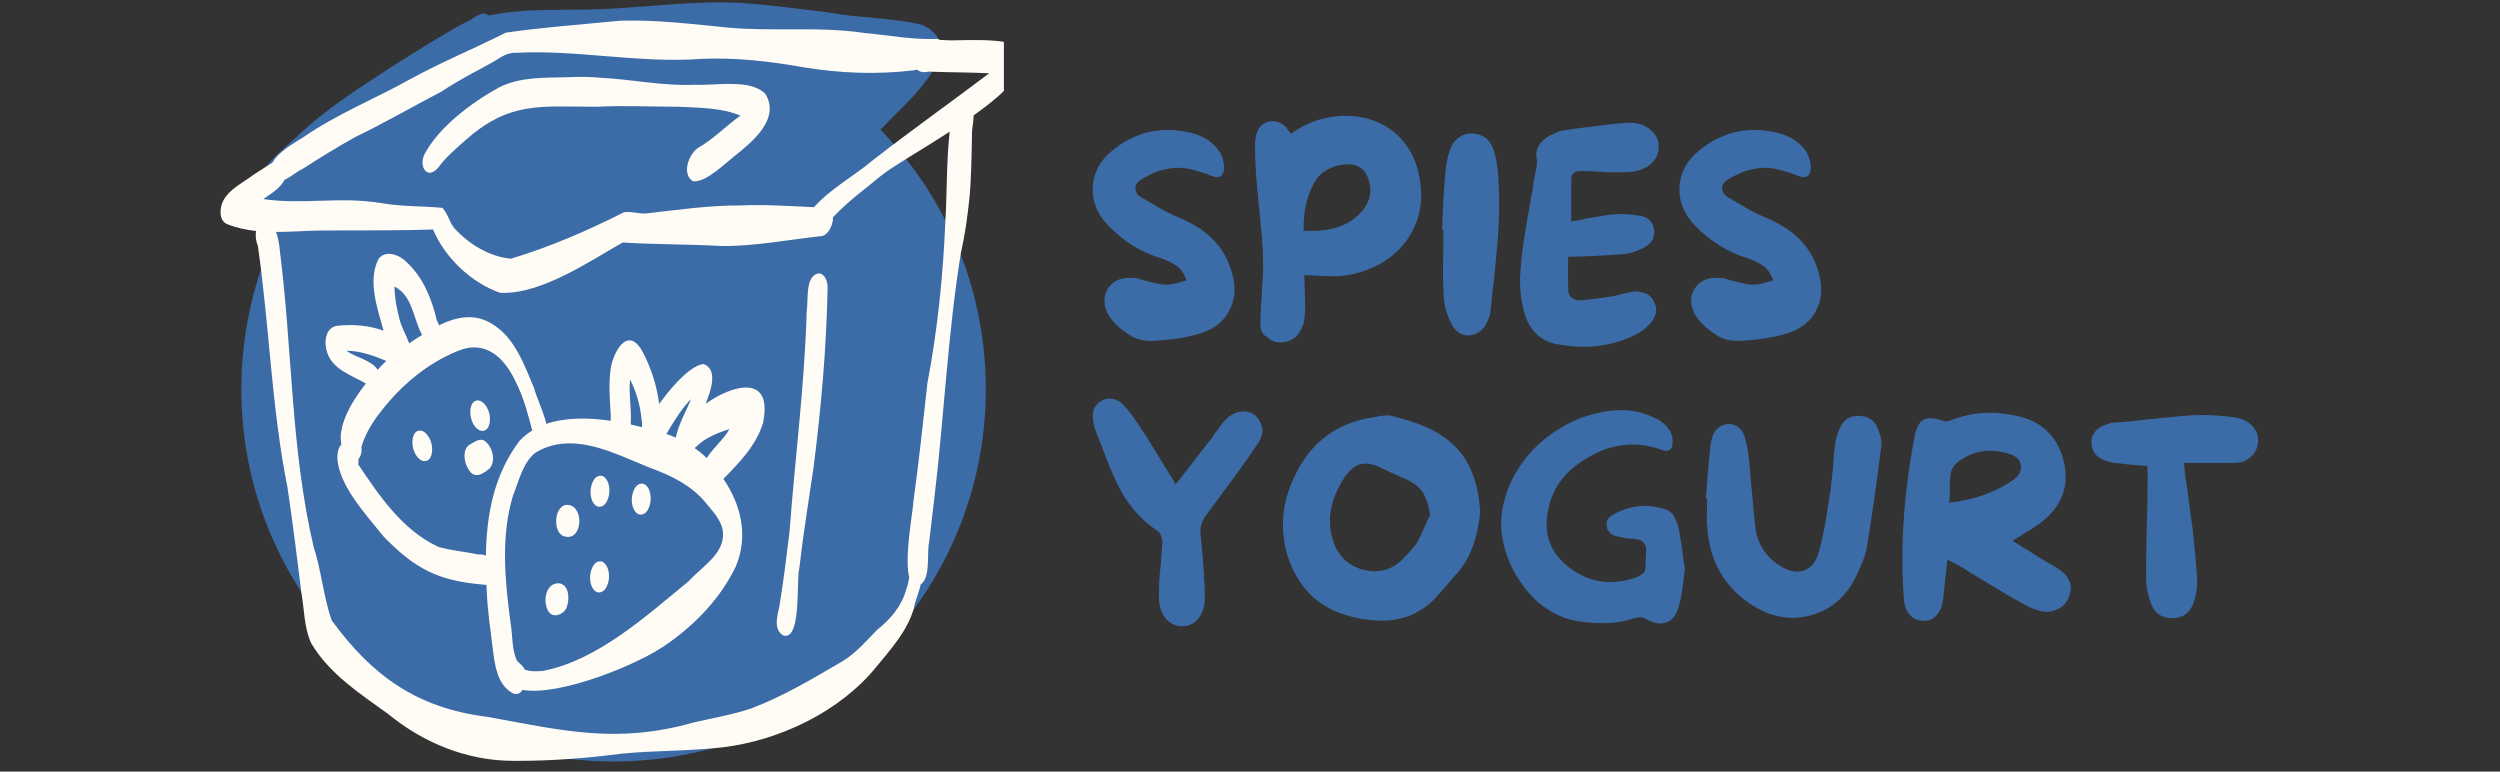 <svg xmlns="http://www.w3.org/2000/svg" xmlns:xlink="http://www.w3.org/1999/xlink" width="162" zoomAndPan="magnify" viewBox="0 0 121.5 37.5" height="50" preserveAspectRatio="xMidYMid meet" version="1.0"><rect x="0" y="0" width="121.5" height="37.5" fill="#333333" stroke="none"/><defs><g/><clipPath id="0c42fed44a"><path d="M 11.73 0.828 L 47.91 0.828 L 47.91 37.008 L 11.73 37.008 Z M 11.73 0.828 " clip-rule="nonzero"/></clipPath><clipPath id="68c535461d"><path d="M 29.82 0.828 C 19.828 0.828 11.73 8.926 11.73 18.918 C 11.73 28.906 19.828 37.008 29.82 37.008 C 39.812 37.008 47.91 28.906 47.91 18.918 C 47.91 8.926 39.812 0.828 29.82 0.828 Z M 29.82 0.828 " clip-rule="nonzero"/></clipPath><clipPath id="cd0e366894"><path d="M 10.719 1 L 48.789 1 L 48.789 37 L 10.719 37 Z M 10.719 1 " clip-rule="nonzero"/></clipPath></defs><g clip-path="url(#0c42fed44a)"><g clip-path="url(#68c535461d)"><path fill="#3c6ca8" d="M 11.73 0.828 L 47.91 0.828 L 47.91 37.008 L 11.73 37.008 Z M 11.73 0.828 " fill-opacity="1" fill-rule="nonzero"/></g></g><path fill="#3c6ca8" d="M 38.172 10.031 C 37.098 10.234 35.996 10.027 34.914 10.184 C 33.949 10.227 33.027 9.855 32.062 9.812 C 30.801 9.848 29.258 11.238 28.152 11.883 C 27.09 12.59 25.801 13.746 24.473 13.031 C 23.25 12.445 22.258 11.52 21.262 10.625 C 20.273 9.969 19.066 10.32 17.965 10.34 C 16.312 10.379 14.562 10.75 12.984 10.105 C 11.441 9.102 13.52 7.449 14.355 6.715 C 15.754 5.348 17.41 4.305 19.043 3.242 C 20.227 2.504 21.391 1.742 22.625 1.086 C 22.945 0.973 23.438 0.449 23.734 0.754 C 25.582 0.371 27.48 0.527 29.359 0.438 C 30.91 0.371 32.453 0.191 34.004 0.141 C 36.098 0.012 38.18 0.367 40.258 0.605 C 41.766 0.887 43.332 0.852 44.824 1.207 C 47.242 2.328 43.984 5.035 42.996 6.094 C 41.695 7.379 39.934 9.535 38.172 10.031 Z M 33.59 22.711 C 32.625 22.242 31.723 21.59 30.645 21.438 C 30.195 21.371 29.746 21.344 29.297 21.277 C 29.195 21.266 29.109 21.297 29.035 21.355 C 26.383 22.023 25.758 25.625 25.258 27.926 C 25.043 29.262 25.113 30.68 25.652 31.934 C 26.105 33.117 27.504 33.418 28.641 33.418 C 29.914 33.535 31.211 33.199 32.387 32.727 C 33.141 32.344 33.766 31.75 34.383 31.184 C 35.512 30.109 36.625 28.652 36.539 27.016 C 36.637 25.074 35.215 23.559 33.59 22.711 Z M 23.727 18.105 C 22.738 17.43 21.43 17.977 20.461 18.449 C 18.273 19.996 16.727 23.176 16.957 25.852 C 17.02 26.406 17.414 26.82 17.801 27.191 C 18.609 28.121 19.719 28.809 20.977 28.824 C 21.875 28.918 22.93 28.922 23.664 28.324 C 25.168 26.676 25.242 24.223 25.242 22.102 C 25.148 20.688 24.773 19.121 23.727 18.105 Z M 45.07 11.645 C 44.535 11.336 42.758 12.992 42.242 13.34 C 41.695 13.719 41.121 14.234 41.418 14.965 C 41.512 15.195 41.629 15.281 41.762 15.281 C 41.977 15.281 42.219 15.051 42.441 14.898 C 43.164 14.398 43.836 13.824 44.586 13.367 C 45.32 13.715 45.641 11.945 45.07 11.645 Z M 41.82 16.289 C 41.129 16.004 40.824 17.594 41.371 17.891 C 41.453 17.93 41.535 17.945 41.621 17.945 C 42.449 17.945 43.391 16.352 44.223 16.164 C 44.75 15.969 44.785 15.133 44.504 14.723 C 43.879 14.035 42.359 15.93 41.82 16.289 Z M 43.16 18.414 C 43.035 18.336 42.891 18.355 42.777 18.445 C 42.34 18.781 41.906 19.121 41.48 19.465 C 41.395 19.457 41.312 19.488 41.246 19.539 C 40.965 19.754 40.863 20.109 40.887 20.453 C 40.918 20.891 41.094 21.117 41.352 21.117 C 41.508 21.117 41.691 21.035 41.891 20.867 C 42.316 20.555 42.742 20.238 43.16 19.914 C 43.566 19.566 43.59 18.742 43.16 18.414 Z M 43.16 18.414 " fill-opacity="1" fill-rule="nonzero"/><g clip-path="url(#cd0e366894)"><path fill="#fffcf6" d="M 49.473 2.457 C 49.34 2.34 49.301 2.121 49.098 2.086 C 48.25 1.914 47.375 1.941 46.512 1.957 C 46.363 1.969 46.18 1.961 45.992 1.953 C 45.891 1.949 45.785 1.945 45.684 1.941 C 45.645 1.918 45.598 1.898 45.547 1.891 C 44.355 1.941 43.18 1.707 42 1.602 C 40.777 1.418 39.543 1.422 38.312 1.426 C 37.355 1.426 36.398 1.43 35.445 1.348 C 33.68 1.176 31.902 0.949 30.125 1.008 C 28.281 1.191 26.41 1.32 24.586 1.586 C 23.043 2.363 21.445 3.02 19.93 3.852 C 18.215 4.805 16.387 5.539 14.762 6.656 C 14.316 6.941 13.531 7.367 13.25 7.891 C 13.25 7.891 13.25 7.895 13.25 7.895 C 12.945 8.094 12.637 8.285 12.336 8.484 C 11.699 8.965 10.727 9.375 10.719 10.293 C 10.715 10.535 10.789 10.766 11.012 10.883 C 11.473 11.07 11.953 11.172 12.445 11.227 C 12.406 11.441 12.43 11.707 12.543 11.984 C 12.543 11.984 12.539 11.98 12.535 11.973 C 13.094 15.832 13.195 19.828 13.973 23.695 C 14.227 25.406 14.441 27.125 14.652 28.844 C 14.793 29.648 14.777 30.5 15.121 31.254 C 15.992 32.742 17.492 33.711 18.863 34.699 C 20.594 36.117 22.711 36.977 24.957 36.977 C 25.023 36.977 25.094 36.977 25.16 36.977 C 26.844 36.977 28.527 36.848 30.195 36.629 C 31.832 36.469 33.484 36.508 35.117 36.32 C 37.883 35.988 40.832 34.586 42.598 32.398 C 43.312 31.531 44.109 30.652 44.422 29.535 C 44.457 29.25 44.66 28.805 44.746 28.402 C 45.246 28.07 45.031 26.875 45.156 26.348 C 45.234 25.66 45.316 24.98 45.398 24.297 C 45.883 20.301 46.055 16.262 46.699 12.289 C 46.891 11.449 47.012 10.598 47.102 9.742 C 47.207 8.77 47.215 7.641 47.238 6.621 C 47.219 6.293 47.32 5.945 47.316 5.613 C 48.945 4.449 50.203 3.234 49.473 2.457 Z M 13.828 8.742 C 14.129 8.598 14.457 8.316 14.695 8.215 C 15.551 7.668 16.414 7.129 17.305 6.641 C 18.711 5.961 20.062 5.176 21.445 4.457 C 22.262 3.914 23.129 3.469 23.984 3 C 24.328 2.793 24.656 2.539 25.078 2.566 C 26.52 2.492 27.961 2.605 29.402 2.727 C 30.977 2.852 32.551 2.98 34.129 2.859 C 35.777 2.793 37.41 2.977 39.027 3.266 C 40.809 3.562 42.609 3.633 44.402 3.418 C 44.461 3.402 44.516 3.395 44.578 3.383 C 44.691 3.492 44.867 3.543 45.117 3.48 C 46.102 3.52 47.086 3.512 48.074 3.562 C 46.195 4.984 44.27 6.344 42.41 7.797 C 41.48 8.574 40.367 9.164 39.559 10.07 C 38.371 10.012 37.172 9.934 35.977 9.984 C 34.484 9.98 33.008 10.188 31.531 10.359 C 31.32 10.398 31.113 10.367 30.91 10.34 C 30.711 10.312 30.516 10.285 30.324 10.316 C 28.562 11.207 26.715 12.008 24.828 12.574 C 23.77 12.469 22.781 11.863 22.074 11.082 C 21.832 10.793 21.777 10.395 21.5 10.102 C 20.551 10.008 19.562 10.047 18.609 9.883 C 18.094 9.797 17.578 9.754 17.055 9.738 C 16.551 9.727 16.047 9.742 15.539 9.758 C 14.625 9.785 13.707 9.812 12.797 9.676 C 13.176 9.406 13.613 9.156 13.828 8.742 Z M 45.941 10.824 C 45.832 13.438 45.562 16.039 45.074 18.613 C 44.859 20.547 44.652 22.484 44.387 24.41 C 44.359 24.945 43.938 27.137 44.191 28.062 C 44.141 28.27 44.113 28.496 44.051 28.613 C 43.844 29.43 43.285 30.094 42.633 30.605 C 42.105 31.141 41.617 31.727 40.965 32.125 C 39.523 32.969 38.078 33.836 36.512 34.43 C 35.602 34.734 34.656 34.895 33.723 35.109 C 29.965 36.176 27.348 35.5 23.664 34.836 C 20.289 34.414 18.094 32.863 16.117 30.145 C 15.719 29.004 15.621 27.738 15.242 26.574 C 14.137 21.895 14.211 16.996 13.605 12.219 C 13.57 11.816 13.504 11.504 13.418 11.273 C 14.125 11.273 14.836 11.215 15.527 11.203 C 17.367 11.188 19.207 11.215 21.047 11.152 C 21.629 12.531 22.883 13.723 24.301 14.23 C 24.359 14.234 24.422 14.234 24.484 14.234 C 26.402 14.234 28.645 12.703 30.262 11.785 C 31.867 11.887 33.484 11.867 35.094 11.957 C 36.719 11.969 38.32 11.645 39.93 11.473 C 40.246 11.43 40.492 10.941 40.484 10.559 C 40.516 10.527 40.543 10.496 40.566 10.473 C 41.219 9.781 42.043 9.188 42.773 8.578 C 43.234 8.176 44.695 7.348 46.156 6.398 C 45.992 7.863 46.031 9.355 45.941 10.824 Z M 40.223 13.941 C 40.168 16.875 39.91 19.801 39.539 22.711 C 39.301 24.352 39.031 25.988 38.844 27.637 C 38.695 28.219 38.945 30.902 38.172 30.902 C 38.148 30.902 38.117 30.898 38.09 30.891 C 37.566 30.621 37.777 29.918 37.879 29.461 C 38.078 28.262 38.223 27.051 38.371 25.844 C 38.641 22.234 39.105 18.695 39.207 15.113 C 39.297 14.582 39.109 13.398 39.797 13.285 C 40.094 13.297 40.219 13.699 40.223 13.941 Z M 28.156 25.316 C 28.156 25.707 27.973 26.094 27.605 26.094 C 27.562 26.094 27.516 26.09 27.465 26.074 C 26.836 25.965 26.91 24.578 27.535 24.539 C 27.949 24.523 28.152 24.918 28.156 25.316 Z M 29.488 27.52 C 29.578 27.68 29.605 27.875 29.598 28.059 C 29.582 28.336 29.449 28.793 29.102 28.793 C 28.961 28.793 28.852 28.668 28.789 28.559 C 28.699 28.395 28.672 28.199 28.68 28.016 C 28.695 27.738 28.828 27.281 29.176 27.281 C 29.316 27.281 29.426 27.406 29.488 27.52 Z M 31.516 23.742 C 31.602 23.902 31.629 24.098 31.621 24.281 C 31.609 24.555 31.477 25.012 31.129 25.012 C 30.988 25.012 30.879 24.887 30.816 24.777 C 30.727 24.613 30.699 24.418 30.707 24.238 C 30.723 23.961 30.855 23.504 31.199 23.504 C 31.344 23.504 31.453 23.629 31.516 23.742 Z M 29.508 23.359 C 29.598 23.52 29.625 23.715 29.617 23.898 C 29.602 24.172 29.469 24.629 29.121 24.629 C 28.98 24.629 28.871 24.504 28.809 24.395 C 28.723 24.23 28.691 24.035 28.703 23.855 C 28.715 23.578 28.848 23.121 29.195 23.121 C 29.336 23.121 29.445 23.246 29.508 23.359 Z M 27.555 29.473 C 27.496 29.711 27.234 29.902 26.988 29.902 C 26.871 29.902 26.758 29.855 26.676 29.746 C 26.352 29.289 26.496 28.285 27.199 28.352 C 27.664 28.438 27.68 29.113 27.555 29.473 Z M 34.293 19.625 C 34.508 19.082 34.953 17.945 34.172 17.688 C 33.426 17.824 32.477 19.023 32.035 19.633 C 31.918 18.711 31.625 17.805 31.172 16.992 C 30.48 15.879 29.832 17.086 29.688 17.852 C 29.57 18.629 29.637 19.418 29.684 20.195 C 29.68 20.266 29.676 20.352 29.676 20.449 C 28.629 20.297 27.5 20.277 26.555 20.598 C 26.398 19.965 26.027 19.191 25.965 18.883 C 25.484 17.746 25.031 16.418 23.922 15.746 C 23.07 15.211 22.18 15.395 21.332 15.809 C 21.309 15.723 21.277 15.645 21.234 15.586 C 20.984 14.527 20.574 13.496 19.766 12.742 C 19.434 12.395 18.754 12.121 18.402 12.578 C 17.852 13.633 18.344 14.992 18.641 16.07 C 17.922 15.812 17.145 15.75 16.391 15.832 C 15.797 15.914 15.738 16.66 15.898 17.121 C 16.164 17.965 17.074 18.227 17.781 18.637 C 17.039 19.582 16.41 20.715 16.59 21.605 C 16.473 21.715 16.395 21.926 16.395 22.277 C 16.484 23.625 17.801 25.02 18.625 26.055 C 20.137 27.625 21.297 28.234 23.477 28.41 C 23.516 28.418 23.555 28.422 23.594 28.422 C 23.609 28.422 23.625 28.422 23.641 28.418 C 23.645 28.52 23.648 28.621 23.656 28.723 C 23.691 29.645 23.832 30.559 23.941 31.473 C 24.043 32.266 24.141 33.273 24.922 33.691 C 24.973 33.719 25.027 33.73 25.078 33.73 C 25.207 33.73 25.328 33.648 25.402 33.527 C 27.148 33.852 31.055 32.312 32.492 31.25 C 33.84 30.297 35.035 29.039 35.754 27.543 C 36.383 26.07 36.023 24.535 35.156 23.273 C 35.945 22.477 36.758 21.637 37.086 20.543 C 37.57 18.156 35.605 18.691 34.293 19.625 Z M 33.582 19.391 C 33.465 19.754 32.965 20.613 32.844 21.27 C 32.695 21.203 32.543 21.145 32.387 21.09 C 32.742 20.492 33.102 19.891 33.582 19.391 Z M 30.625 18.449 C 30.922 19.043 31.113 19.68 31.176 20.348 C 31.203 20.473 31.207 20.613 31.207 20.762 C 31.027 20.715 30.844 20.672 30.652 20.629 C 30.703 19.918 30.539 18.949 30.625 18.449 Z M 20.512 16.277 C 20.297 16.41 20.09 16.551 19.887 16.688 C 19.742 16.281 19.496 15.883 19.406 15.473 C 19.273 14.965 19.176 14.449 19.172 13.926 C 20.059 14.371 20.078 15.484 20.512 16.277 Z M 16.832 17.047 C 17.52 17.047 18.148 17.285 18.773 17.539 C 18.637 17.672 18.496 17.816 18.352 17.973 C 18.059 17.5 17.277 17.371 16.832 17.047 Z M 23.258 26.949 C 22.609 26.812 21.941 26.762 21.305 26.578 C 19.566 25.773 18.445 24.113 17.41 22.57 C 17.422 22.48 17.426 22.395 17.418 22.312 C 17.547 22.172 17.598 21.922 17.562 21.734 C 17.723 21.16 18.031 20.637 18.383 20.164 C 19.383 18.828 20.672 17.703 22.227 17.066 C 23.598 16.484 24.52 17.383 25.07 18.57 C 25.449 19.312 25.656 20.121 25.867 20.922 C 25.633 21.066 25.418 21.238 25.23 21.449 C 23.996 23.098 23.645 25.031 23.613 27.008 C 23.512 26.957 23.391 26.934 23.258 26.949 Z M 33.477 28.242 C 31.418 29.922 29.043 32.102 26.375 32.609 C 26.082 32.625 25.773 32.645 25.496 32.539 C 25.426 32.34 25.23 32.25 25.113 32.09 C 24.867 31.531 24.918 30.887 24.816 30.293 C 24.543 28.238 24.324 26.094 24.934 24.078 C 25.227 23.367 25.395 22.516 26.008 22.008 C 26.551 21.676 27.117 21.547 27.684 21.547 C 29 21.547 30.344 22.234 31.547 22.719 C 32.57 23.086 33.582 23.566 34.289 24.422 C 34.641 24.863 35.082 25.281 35.137 25.875 C 35.219 26.93 34.098 27.543 33.477 28.242 Z M 34.344 22.262 C 34.164 22.082 33.969 21.922 33.758 21.777 C 33.949 21.613 34.133 21.434 34.348 21.316 C 34.695 21.113 35.07 20.973 35.453 20.855 C 35.188 21.332 34.66 21.773 34.344 22.262 Z M 20.629 7.5 C 21.336 6.156 22.941 4.973 24.258 4.246 C 25.281 3.73 26.457 3.781 27.574 3.754 C 28.125 3.727 28.676 3.727 29.223 3.781 C 30.746 3.863 32.25 4.188 33.785 4.121 C 34.051 4.133 34.371 4.117 34.707 4.102 C 35.617 4.059 36.652 4.016 37.195 4.559 C 37.953 5.793 36.52 6.93 35.645 7.629 C 35.203 7.977 34.355 8.812 33.758 8.812 C 33.73 8.812 33.703 8.812 33.676 8.809 C 33.117 8.449 33.469 7.523 33.906 7.199 C 34.672 6.77 35.277 6.121 35.988 5.617 C 35.039 5.23 33.996 5.238 32.988 5.188 C 31.602 5.184 30.332 5.121 28.973 5.188 C 26.23 5.188 24.742 4.902 22.551 6.875 C 22.109 7.273 21.645 7.66 21.297 8.148 C 20.75 8.777 20.344 8.074 20.629 7.5 Z M 20.992 21.676 C 21.027 21.93 20.984 22.41 20.633 22.41 C 20.484 22.41 20.355 22.301 20.27 22.191 C 20.152 22.039 20.082 21.848 20.055 21.66 C 20.016 21.406 20.062 20.926 20.414 20.926 C 20.562 20.926 20.688 21.035 20.773 21.145 C 20.895 21.297 20.965 21.488 20.992 21.676 Z M 22.867 20.191 C 22.828 19.941 22.875 19.461 23.227 19.461 C 23.371 19.461 23.5 19.57 23.582 19.68 C 23.703 19.832 23.773 20.023 23.801 20.211 C 23.84 20.465 23.793 20.941 23.441 20.941 C 23.297 20.941 23.168 20.832 23.082 20.723 C 22.965 20.574 22.895 20.383 22.867 20.191 Z M 23.789 22.773 C 23.551 22.969 23.344 23.09 23.168 23.09 C 22.965 23.09 22.797 22.938 22.652 22.574 C 22.547 22.27 22.512 21.82 22.812 21.617 C 23.047 21.496 23.336 21.242 23.59 21.453 C 23.945 21.742 24.113 22.41 23.789 22.773 Z M 23.789 22.773 " fill-opacity="1" fill-rule="nonzero"/></g><g fill="#3c6ca8" fill-opacity="1"><g transform="translate(52.605, 16.643)"><g><path d="M 7.297 -3.281 C 7.461 -2.633 7.41 -2.055 7.141 -1.547 C 6.879 -1.047 6.453 -0.691 5.859 -0.484 C 5.18 -0.254 4.367 -0.117 3.422 -0.078 C 3.004 -0.055 2.629 -0.148 2.297 -0.359 C 1.961 -0.578 1.695 -0.797 1.5 -1.016 C 1.281 -1.266 1.145 -1.531 1.094 -1.812 C 1.039 -2.094 1.082 -2.348 1.219 -2.578 C 1.438 -2.953 1.797 -3.141 2.297 -3.141 C 2.43 -3.141 2.566 -3.129 2.703 -3.109 C 2.766 -3.086 2.828 -3.066 2.891 -3.047 C 2.953 -3.035 3.008 -3.02 3.062 -3 C 3.301 -2.938 3.547 -2.879 3.797 -2.828 C 4.055 -2.785 4.328 -2.805 4.609 -2.891 L 5.062 -3.016 L 5 -3.172 C 4.875 -3.453 4.703 -3.656 4.484 -3.781 C 4.273 -3.914 4.051 -4.02 3.812 -4.094 C 2.875 -4.375 2.031 -4.895 1.281 -5.656 C 0.727 -6.219 0.469 -6.848 0.5 -7.547 C 0.539 -8.242 0.852 -8.832 1.438 -9.312 C 2.562 -10.238 3.836 -10.531 5.266 -10.188 C 5.898 -10.039 6.375 -9.723 6.688 -9.234 C 6.801 -9.023 6.867 -8.797 6.891 -8.547 C 6.891 -8.473 6.879 -8.391 6.859 -8.297 C 6.836 -8.211 6.797 -8.145 6.734 -8.094 C 6.629 -8.008 6.461 -8.016 6.234 -8.109 C 5.961 -8.223 5.629 -8.328 5.234 -8.422 C 4.848 -8.516 4.438 -8.508 4 -8.406 C 3.789 -8.363 3.586 -8.297 3.391 -8.203 C 3.203 -8.117 3.023 -8.023 2.859 -7.922 C 2.672 -7.805 2.578 -7.664 2.578 -7.5 C 2.578 -7.32 2.664 -7.176 2.844 -7.062 L 3.141 -6.891 C 3.391 -6.742 3.641 -6.598 3.891 -6.453 C 4.141 -6.316 4.395 -6.191 4.656 -6.078 C 6.102 -5.504 6.984 -4.57 7.297 -3.281 Z M 7.297 -3.281 "/></g></g></g><g fill="#3c6ca8" fill-opacity="1"><g transform="translate(60.495, 16.643)"><g><path d="M 8.516 -7.875 C 8.641 -7.125 8.57 -6.422 8.312 -5.766 C 8.051 -5.117 7.629 -4.57 7.047 -4.125 C 6.461 -3.688 5.766 -3.398 4.953 -3.266 C 4.773 -3.234 4.578 -3.219 4.359 -3.219 C 4.141 -3.219 3.922 -3.223 3.703 -3.234 C 3.586 -3.242 3.473 -3.25 3.359 -3.25 C 3.254 -3.258 3.145 -3.266 3.031 -3.266 L 2.891 -3.266 L 2.906 -2.906 C 2.906 -2.75 2.91 -2.555 2.922 -2.328 C 2.93 -2.098 2.938 -1.91 2.938 -1.766 L 2.938 -1.641 C 2.926 -1.492 2.914 -1.344 2.906 -1.188 C 2.895 -1.031 2.859 -0.891 2.797 -0.766 C 2.691 -0.492 2.555 -0.305 2.391 -0.203 C 2.223 -0.098 2.07 -0.035 1.938 -0.016 C 1.75 0.016 1.578 0.004 1.422 -0.047 C 1.273 -0.109 1.164 -0.18 1.094 -0.266 L 1.047 -0.281 C 0.898 -0.375 0.812 -0.504 0.781 -0.672 C 0.758 -0.836 0.754 -1.031 0.766 -1.25 C 0.773 -1.383 0.781 -1.52 0.781 -1.656 C 0.789 -1.789 0.801 -1.93 0.812 -2.078 C 0.832 -2.348 0.848 -2.617 0.859 -2.891 C 0.879 -3.172 0.891 -3.453 0.891 -3.734 C 0.891 -4.211 0.867 -4.695 0.828 -5.188 C 0.785 -5.676 0.738 -6.16 0.688 -6.641 C 0.645 -7.086 0.602 -7.535 0.562 -7.984 C 0.531 -8.441 0.508 -8.895 0.5 -9.344 C 0.5 -9.469 0.5 -9.582 0.5 -9.688 C 0.508 -9.801 0.523 -9.914 0.547 -10.031 C 0.617 -10.395 0.805 -10.625 1.109 -10.719 C 1.191 -10.738 1.273 -10.75 1.359 -10.75 C 1.586 -10.75 1.797 -10.66 1.984 -10.484 C 2.016 -10.461 2.047 -10.422 2.078 -10.359 C 2.109 -10.316 2.133 -10.285 2.156 -10.266 L 2.25 -10.141 L 2.359 -10.219 C 2.992 -10.664 3.719 -10.926 4.531 -11 C 5.238 -11.051 5.867 -10.957 6.422 -10.719 C 6.984 -10.488 7.445 -10.129 7.812 -9.641 C 8.176 -9.16 8.41 -8.57 8.516 -7.875 Z M 5.516 -6.188 C 6.078 -6.727 6.238 -7.32 6 -7.969 C 5.895 -8.258 5.719 -8.461 5.469 -8.578 C 5.27 -8.66 5.035 -8.68 4.766 -8.641 C 4.492 -8.609 4.238 -8.523 4 -8.391 C 3.758 -8.254 3.578 -8.086 3.453 -7.891 C 3.055 -7.242 2.859 -6.469 2.859 -5.562 L 2.859 -5.438 L 3 -5.422 C 3.102 -5.422 3.203 -5.422 3.297 -5.422 C 4.234 -5.422 4.973 -5.676 5.516 -6.188 Z M 5.516 -6.188 "/></g></g></g><g fill="#3c6ca8" fill-opacity="1"><g transform="translate(69.583, 16.643)"><g><path d="M 3.234 -8.078 C 3.297 -7.109 3.289 -6.141 3.219 -5.172 C 3.145 -4.211 3.051 -3.266 2.938 -2.328 L 2.859 -1.516 C 2.828 -1.316 2.754 -1.109 2.641 -0.891 C 2.422 -0.523 2.129 -0.344 1.766 -0.344 C 1.43 -0.344 1.172 -0.516 0.984 -0.859 C 0.742 -1.285 0.609 -1.758 0.578 -2.281 C 0.555 -2.633 0.547 -2.992 0.547 -3.359 C 0.547 -3.723 0.551 -4.082 0.562 -4.438 C 0.562 -4.582 0.562 -4.727 0.562 -4.875 C 0.562 -5.031 0.562 -5.18 0.562 -5.328 L 0.562 -5.484 L 0.5 -5.484 C 0.508 -5.586 0.516 -5.695 0.516 -5.812 C 0.523 -5.926 0.531 -6.039 0.531 -6.156 C 0.551 -6.488 0.566 -6.82 0.578 -7.156 C 0.598 -7.5 0.625 -7.844 0.656 -8.188 C 0.688 -8.613 0.766 -9.008 0.891 -9.375 C 0.973 -9.625 1.113 -9.816 1.312 -9.953 C 1.508 -10.098 1.727 -10.164 1.969 -10.156 C 2.508 -10.125 2.852 -9.859 3 -9.359 C 3.125 -8.992 3.203 -8.566 3.234 -8.078 Z M 3.234 -8.078 "/></g></g></g><g fill="#3c6ca8" fill-opacity="1"><g transform="translate(73.379, 16.643)"><g><path d="M 6.047 -2.484 C 6.203 -2.484 6.375 -2.453 6.562 -2.391 C 6.758 -2.336 6.91 -2.191 7.016 -1.953 C 7.191 -1.598 7.117 -1.242 6.797 -0.891 C 6.586 -0.672 6.348 -0.492 6.078 -0.359 C 4.922 0.203 3.648 0.348 2.266 0.078 C 1.461 -0.078 0.938 -0.602 0.688 -1.5 C 0.539 -2.062 0.477 -2.625 0.5 -3.188 C 0.531 -3.758 0.582 -4.297 0.656 -4.797 C 0.719 -5.211 0.785 -5.629 0.859 -6.047 C 0.93 -6.461 1.004 -6.875 1.078 -7.281 C 1.109 -7.477 1.141 -7.676 1.172 -7.875 C 1.203 -8.07 1.238 -8.27 1.281 -8.469 L 1.297 -8.516 C 1.305 -8.566 1.312 -8.625 1.312 -8.688 C 1.32 -8.75 1.32 -8.812 1.312 -8.875 C 1.207 -9.375 1.422 -9.77 1.953 -10.062 C 2.055 -10.113 2.16 -10.16 2.266 -10.203 C 2.367 -10.254 2.473 -10.285 2.578 -10.297 L 3.172 -10.391 C 3.586 -10.441 4.008 -10.492 4.438 -10.547 C 4.875 -10.609 5.305 -10.648 5.734 -10.672 C 5.766 -10.672 5.801 -10.672 5.844 -10.672 C 6.27 -10.672 6.613 -10.547 6.875 -10.297 C 7.113 -10.086 7.234 -9.832 7.234 -9.531 C 7.242 -9.188 7.113 -8.898 6.844 -8.672 C 6.582 -8.441 6.234 -8.312 5.797 -8.281 C 5.516 -8.27 5.234 -8.266 4.953 -8.266 C 4.672 -8.273 4.391 -8.289 4.109 -8.312 L 3.75 -8.328 C 3.582 -8.336 3.445 -8.336 3.344 -8.328 C 3.25 -8.328 3.172 -8.297 3.109 -8.234 C 3.035 -8.18 2.992 -8.102 2.984 -8 C 2.984 -7.906 2.984 -7.77 2.984 -7.594 C 2.984 -7.414 2.984 -7.238 2.984 -7.062 C 2.984 -6.895 2.984 -6.727 2.984 -6.562 L 2.984 -5.875 L 3.156 -5.906 C 3.258 -5.926 3.359 -5.941 3.453 -5.953 C 3.547 -5.973 3.645 -6 3.75 -6.031 C 3.957 -6.062 4.16 -6.094 4.359 -6.125 C 4.566 -6.164 4.77 -6.195 4.969 -6.219 C 5.477 -6.258 5.953 -6.234 6.391 -6.141 C 6.773 -6.055 6.984 -5.816 7.016 -5.422 C 7.023 -5.191 6.973 -5.008 6.859 -4.875 C 6.742 -4.75 6.617 -4.656 6.484 -4.594 C 6.172 -4.426 5.863 -4.328 5.562 -4.297 C 5.27 -4.273 4.973 -4.254 4.672 -4.234 C 4.367 -4.223 4.062 -4.207 3.75 -4.188 C 3.625 -4.188 3.492 -4.18 3.359 -4.172 C 3.234 -4.172 3.102 -4.172 2.969 -4.172 L 2.828 -4.156 L 2.828 -4.016 C 2.828 -3.953 2.828 -3.883 2.828 -3.812 C 2.828 -3.75 2.828 -3.688 2.828 -3.625 C 2.828 -3.426 2.828 -3.227 2.828 -3.031 C 2.828 -2.844 2.832 -2.656 2.844 -2.469 C 2.844 -2.406 2.863 -2.348 2.906 -2.297 C 2.945 -2.242 2.977 -2.203 3 -2.172 C 3.039 -2.148 3.086 -2.125 3.141 -2.094 C 3.191 -2.062 3.254 -2.047 3.328 -2.047 C 3.828 -2.078 4.391 -2.145 5.016 -2.25 C 5.086 -2.258 5.16 -2.273 5.234 -2.297 C 5.316 -2.316 5.395 -2.336 5.469 -2.359 C 5.57 -2.379 5.672 -2.398 5.766 -2.422 C 5.859 -2.453 5.953 -2.473 6.047 -2.484 Z M 6.047 -2.484 "/></g></g></g><g fill="#3c6ca8" fill-opacity="1"><g transform="translate(81.12, 16.643)"><g><path d="M 7.297 -3.281 C 7.461 -2.633 7.41 -2.055 7.141 -1.547 C 6.879 -1.047 6.453 -0.691 5.859 -0.484 C 5.18 -0.254 4.367 -0.117 3.422 -0.078 C 3.004 -0.055 2.629 -0.148 2.297 -0.359 C 1.961 -0.578 1.695 -0.797 1.5 -1.016 C 1.281 -1.266 1.145 -1.531 1.094 -1.812 C 1.039 -2.094 1.082 -2.348 1.219 -2.578 C 1.438 -2.953 1.797 -3.141 2.297 -3.141 C 2.43 -3.141 2.566 -3.129 2.703 -3.109 C 2.766 -3.086 2.828 -3.066 2.891 -3.047 C 2.953 -3.035 3.008 -3.02 3.062 -3 C 3.301 -2.938 3.547 -2.879 3.797 -2.828 C 4.055 -2.785 4.328 -2.805 4.609 -2.891 L 5.062 -3.016 L 5 -3.172 C 4.875 -3.453 4.703 -3.656 4.484 -3.781 C 4.273 -3.914 4.051 -4.02 3.812 -4.094 C 2.875 -4.375 2.031 -4.895 1.281 -5.656 C 0.727 -6.219 0.469 -6.848 0.5 -7.547 C 0.539 -8.242 0.852 -8.832 1.438 -9.312 C 2.562 -10.238 3.836 -10.531 5.266 -10.188 C 5.898 -10.039 6.375 -9.723 6.688 -9.234 C 6.801 -9.023 6.867 -8.797 6.891 -8.547 C 6.891 -8.473 6.879 -8.391 6.859 -8.297 C 6.836 -8.211 6.797 -8.145 6.734 -8.094 C 6.629 -8.008 6.461 -8.016 6.234 -8.109 C 5.961 -8.223 5.629 -8.328 5.234 -8.422 C 4.848 -8.516 4.438 -8.508 4 -8.406 C 3.789 -8.363 3.586 -8.297 3.391 -8.203 C 3.203 -8.117 3.023 -8.023 2.859 -7.922 C 2.672 -7.805 2.578 -7.664 2.578 -7.5 C 2.578 -7.32 2.664 -7.176 2.844 -7.062 L 3.141 -6.891 C 3.391 -6.742 3.641 -6.598 3.891 -6.453 C 4.141 -6.316 4.395 -6.191 4.656 -6.078 C 6.102 -5.504 6.984 -4.57 7.297 -3.281 Z M 7.297 -3.281 "/></g></g></g><g fill="#3c6ca8" fill-opacity="1"><g transform="translate(52.605, 30.358)"><g><path d="M 8.359 -10.203 C 8.523 -10.078 8.645 -9.891 8.719 -9.641 C 8.789 -9.398 8.738 -9.141 8.562 -8.859 C 8.133 -8.211 7.695 -7.594 7.25 -7 C 6.812 -6.406 6.406 -5.852 6.031 -5.344 C 5.789 -5.039 5.695 -4.703 5.75 -4.328 C 5.863 -3.254 5.93 -2.266 5.953 -1.359 C 5.953 -0.93 5.852 -0.586 5.656 -0.328 C 5.457 -0.066 5.195 0.066 4.875 0.078 C 4.594 0.086 4.344 -0.008 4.125 -0.219 C 3.852 -0.488 3.719 -0.863 3.719 -1.344 C 3.719 -1.602 3.723 -1.867 3.734 -2.141 C 3.754 -2.422 3.781 -2.691 3.812 -2.953 C 3.82 -3.129 3.832 -3.301 3.844 -3.469 C 3.863 -3.645 3.879 -3.816 3.891 -3.984 C 3.891 -4.086 3.867 -4.195 3.828 -4.312 C 3.785 -4.426 3.723 -4.508 3.641 -4.562 C 2.816 -5.102 2.164 -5.867 1.688 -6.859 C 1.539 -7.16 1.406 -7.469 1.281 -7.781 C 1.164 -8.094 1.047 -8.398 0.922 -8.703 C 0.867 -8.836 0.816 -8.969 0.766 -9.094 C 0.711 -9.227 0.664 -9.359 0.625 -9.484 C 0.602 -9.523 0.586 -9.57 0.578 -9.625 C 0.566 -9.676 0.555 -9.727 0.547 -9.781 C 0.43 -10.289 0.547 -10.648 0.891 -10.859 C 1.023 -10.941 1.172 -10.984 1.328 -10.984 C 1.453 -10.984 1.57 -10.957 1.688 -10.906 C 1.801 -10.852 1.91 -10.77 2.016 -10.656 C 2.223 -10.426 2.414 -10.18 2.594 -9.922 C 2.77 -9.66 2.941 -9.398 3.109 -9.141 L 3.141 -9.094 C 3.285 -8.863 3.426 -8.633 3.562 -8.406 C 3.707 -8.176 3.852 -7.938 4 -7.688 C 4.07 -7.582 4.141 -7.473 4.203 -7.359 C 4.273 -7.242 4.348 -7.129 4.422 -7.016 L 4.531 -6.812 L 5.188 -7.656 C 5.383 -7.914 5.578 -8.164 5.766 -8.406 C 5.961 -8.656 6.156 -8.898 6.344 -9.141 C 6.375 -9.203 6.406 -9.254 6.438 -9.297 C 6.477 -9.348 6.52 -9.398 6.562 -9.453 C 6.625 -9.547 6.688 -9.633 6.75 -9.719 C 6.812 -9.801 6.879 -9.879 6.953 -9.953 C 7.16 -10.172 7.395 -10.301 7.656 -10.344 C 7.914 -10.395 8.148 -10.348 8.359 -10.203 Z M 8.359 -10.203 "/></g></g></g><g fill="#3c6ca8" fill-opacity="1"><g transform="translate(61.856, 30.358)"><g><path d="M 5.797 -10.141 C 6.398 -9.992 6.957 -9.812 7.469 -9.594 C 7.977 -9.375 8.414 -9.086 8.781 -8.734 C 9.156 -8.391 9.453 -7.953 9.672 -7.422 C 9.898 -6.891 10.035 -6.242 10.078 -5.484 C 9.973 -4.266 9.625 -3.297 9.031 -2.578 C 8.914 -2.453 8.801 -2.32 8.688 -2.188 C 8.582 -2.062 8.473 -1.938 8.359 -1.812 L 8.094 -1.5 C 7.227 -0.477 6.094 -0.055 4.688 -0.234 C 4.582 -0.242 4.477 -0.254 4.375 -0.266 C 4.281 -0.285 4.18 -0.305 4.078 -0.328 L 4.031 -0.344 C 2.719 -0.613 1.754 -1.289 1.141 -2.375 C 0.797 -2.977 0.586 -3.648 0.516 -4.391 C 0.453 -5.141 0.535 -5.836 0.766 -6.484 C 1.504 -8.617 2.914 -9.82 5 -10.094 L 5.141 -10.125 C 5.211 -10.133 5.285 -10.145 5.359 -10.156 C 5.43 -10.164 5.504 -10.172 5.578 -10.172 C 5.66 -10.172 5.734 -10.16 5.797 -10.141 Z M 7.625 -5.266 L 7.641 -5.312 L 7.641 -5.344 C 7.578 -5.832 7.445 -6.211 7.25 -6.484 C 7.051 -6.754 6.738 -6.973 6.312 -7.141 C 5.926 -7.305 5.586 -7.461 5.297 -7.609 C 4.898 -7.805 4.562 -7.867 4.281 -7.797 C 4 -7.734 3.738 -7.523 3.5 -7.172 C 2.77 -6.078 2.594 -5.008 2.969 -3.969 C 3.094 -3.625 3.289 -3.332 3.562 -3.094 C 3.844 -2.863 4.164 -2.711 4.531 -2.641 C 4.656 -2.609 4.785 -2.594 4.922 -2.594 C 5.504 -2.594 5.988 -2.812 6.375 -3.25 C 6.406 -3.289 6.438 -3.328 6.469 -3.359 C 6.5 -3.391 6.531 -3.414 6.562 -3.438 C 6.645 -3.531 6.723 -3.617 6.797 -3.703 C 6.867 -3.797 6.941 -3.891 7.016 -3.984 C 7.086 -4.129 7.16 -4.273 7.234 -4.422 C 7.305 -4.578 7.375 -4.734 7.438 -4.891 C 7.469 -4.953 7.492 -5.016 7.516 -5.078 C 7.547 -5.141 7.582 -5.203 7.625 -5.266 Z M 7.625 -5.266 "/></g></g></g><g fill="#3c6ca8" fill-opacity="1"><g transform="translate(72.454, 30.358)"><g><path d="M 9.344 -3.266 C 9.363 -3.172 9.379 -3.078 9.391 -2.984 C 9.41 -2.891 9.426 -2.797 9.438 -2.703 C 9.426 -2.609 9.41 -2.508 9.391 -2.406 C 9.379 -2.312 9.367 -2.219 9.359 -2.125 C 9.336 -1.926 9.312 -1.727 9.281 -1.531 C 9.25 -1.332 9.207 -1.141 9.156 -0.953 C 9.039 -0.504 8.844 -0.227 8.562 -0.125 C 8.281 0 7.926 -0.055 7.5 -0.297 C 7.438 -0.336 7.348 -0.359 7.234 -0.359 C 7.141 -0.359 7.035 -0.336 6.922 -0.297 C 6.172 -0.047 5.266 -0.004 4.203 -0.172 C 3.754 -0.254 3.359 -0.395 3.016 -0.594 C 2.672 -0.789 2.375 -1.008 2.125 -1.25 C 1.875 -1.5 1.672 -1.738 1.516 -1.969 C 1.117 -2.52 0.832 -3.125 0.656 -3.781 C 0.488 -4.445 0.457 -5.055 0.562 -5.609 C 0.707 -6.398 1.008 -7.125 1.469 -7.781 C 1.926 -8.445 2.508 -9.004 3.219 -9.453 C 3.883 -9.879 4.582 -10.164 5.312 -10.312 C 6.039 -10.469 6.707 -10.461 7.312 -10.297 C 7.551 -10.223 7.801 -10.125 8.062 -10 C 8.32 -9.875 8.535 -9.68 8.703 -9.422 C 8.816 -9.223 8.859 -9 8.828 -8.75 C 8.816 -8.633 8.773 -8.551 8.703 -8.5 C 8.598 -8.426 8.477 -8.422 8.344 -8.484 C 6.863 -9.023 5.438 -8.754 4.062 -7.672 C 3.289 -7.055 2.848 -6.242 2.734 -5.234 C 2.609 -4.18 3.016 -3.328 3.953 -2.672 C 4.891 -2.023 5.926 -1.898 7.062 -2.297 C 7.176 -2.336 7.285 -2.398 7.391 -2.484 C 7.492 -2.578 7.535 -2.727 7.516 -2.938 L 7.516 -2.984 C 7.516 -3.016 7.516 -3.055 7.516 -3.109 C 7.523 -3.16 7.531 -3.207 7.531 -3.25 C 7.539 -3.383 7.547 -3.516 7.547 -3.641 C 7.547 -3.773 7.508 -3.883 7.438 -3.969 C 7.363 -4.062 7.27 -4.117 7.156 -4.141 C 7.039 -4.16 6.922 -4.176 6.797 -4.188 C 6.734 -4.188 6.676 -4.188 6.625 -4.188 C 6.582 -4.195 6.535 -4.207 6.484 -4.219 L 6.391 -4.234 C 6.316 -4.254 6.25 -4.27 6.188 -4.281 C 6.125 -4.289 6.062 -4.305 6 -4.328 C 5.758 -4.43 5.633 -4.609 5.625 -4.859 C 5.613 -5.047 5.691 -5.191 5.859 -5.297 C 6.68 -5.785 7.535 -5.895 8.422 -5.625 C 8.66 -5.562 8.828 -5.426 8.922 -5.219 C 9.023 -5.02 9.094 -4.848 9.125 -4.703 C 9.164 -4.473 9.207 -4.234 9.25 -3.984 C 9.289 -3.742 9.32 -3.504 9.344 -3.266 Z M 9.344 -3.266 "/></g></g></g><g fill="#3c6ca8" fill-opacity="1"><g transform="translate(82.399, 30.358)"><g><path d="M 8.859 -9.547 C 9.004 -9.191 9.062 -8.898 9.031 -8.672 C 8.801 -6.828 8.566 -5.188 8.328 -3.75 C 8.285 -3.508 8.211 -3.27 8.109 -3.031 C 8.016 -2.801 7.914 -2.578 7.812 -2.359 C 7.344 -1.379 6.625 -0.75 5.656 -0.469 C 4.688 -0.188 3.734 -0.336 2.797 -0.922 C 1.391 -1.805 0.645 -3.129 0.562 -4.891 C 0.551 -5.016 0.547 -5.141 0.547 -5.266 C 0.555 -5.391 0.562 -5.516 0.562 -5.641 C 0.562 -5.711 0.562 -5.773 0.562 -5.828 C 0.562 -5.891 0.562 -5.945 0.562 -6 L 0.562 -6.156 L 0.5 -6.156 L 0.547 -6.625 C 0.566 -6.957 0.594 -7.289 0.625 -7.625 C 0.656 -7.969 0.688 -8.305 0.719 -8.641 C 0.727 -8.766 0.758 -8.914 0.812 -9.094 C 0.945 -9.5 1.207 -9.719 1.594 -9.75 C 1.77 -9.758 1.93 -9.707 2.078 -9.594 C 2.234 -9.477 2.336 -9.32 2.391 -9.125 C 2.492 -8.801 2.566 -8.41 2.609 -7.953 C 2.641 -7.641 2.664 -7.328 2.688 -7.016 C 2.719 -6.711 2.75 -6.406 2.781 -6.094 C 2.789 -5.906 2.805 -5.711 2.828 -5.516 C 2.848 -5.316 2.867 -5.113 2.891 -4.906 C 2.961 -4.02 3.352 -3.348 4.062 -2.891 C 4.508 -2.586 4.922 -2.504 5.297 -2.641 C 5.629 -2.766 5.859 -3.051 5.984 -3.5 C 6.109 -3.945 6.211 -4.398 6.297 -4.859 C 6.379 -5.328 6.453 -5.789 6.516 -6.25 L 6.562 -6.469 C 6.582 -6.664 6.602 -6.863 6.625 -7.062 C 6.645 -7.27 6.664 -7.473 6.688 -7.672 C 6.695 -7.836 6.707 -8.008 6.719 -8.188 C 6.738 -8.363 6.758 -8.535 6.781 -8.703 C 6.82 -9.047 6.914 -9.359 7.062 -9.641 C 7.25 -10.004 7.562 -10.172 8 -10.141 C 8.414 -10.117 8.703 -9.922 8.859 -9.547 Z M 8.859 -9.547 "/></g></g></g><g fill="#3c6ca8" fill-opacity="1"><g transform="translate(91.949, 30.358)"><g><path d="M 7.922 -2.812 C 8.078 -2.727 8.223 -2.625 8.359 -2.5 C 8.492 -2.375 8.594 -2.219 8.656 -2.031 C 8.719 -1.852 8.707 -1.648 8.625 -1.422 C 8.539 -1.129 8.359 -0.91 8.078 -0.766 C 7.797 -0.617 7.5 -0.586 7.188 -0.672 C 6.957 -0.734 6.734 -0.82 6.516 -0.938 C 6.305 -1.051 6.098 -1.164 5.891 -1.281 C 5.609 -1.445 5.328 -1.613 5.047 -1.781 C 4.766 -1.957 4.488 -2.125 4.219 -2.281 C 4.07 -2.375 3.926 -2.461 3.781 -2.547 C 3.645 -2.641 3.504 -2.727 3.359 -2.812 C 3.316 -2.844 3.27 -2.867 3.219 -2.891 C 3.176 -2.91 3.129 -2.938 3.078 -2.969 C 3.004 -2.988 2.941 -3.02 2.891 -3.062 L 2.688 -3.156 L 2.609 -2.375 C 2.586 -2.164 2.566 -1.969 2.547 -1.781 C 2.523 -1.594 2.504 -1.406 2.484 -1.219 C 2.441 -0.883 2.332 -0.625 2.156 -0.438 C 1.988 -0.258 1.773 -0.176 1.516 -0.188 C 1.242 -0.195 1.023 -0.297 0.859 -0.484 C 0.691 -0.68 0.598 -0.941 0.578 -1.266 C 0.391 -3.691 0.566 -6.332 1.109 -9.188 C 1.18 -9.57 1.32 -9.828 1.531 -9.953 C 1.625 -10.004 1.738 -10.031 1.875 -10.031 C 2.039 -10.031 2.234 -9.992 2.453 -9.922 C 2.535 -9.879 2.629 -9.867 2.734 -9.891 C 2.848 -9.922 2.926 -9.945 2.969 -9.969 C 3.945 -10.344 5.008 -10.395 6.156 -10.125 C 7.363 -9.832 8.102 -9.066 8.375 -7.828 C 8.613 -6.691 8.238 -5.738 7.25 -4.969 C 7.133 -4.883 7.016 -4.801 6.891 -4.719 C 6.766 -4.633 6.629 -4.551 6.484 -4.469 C 6.422 -4.426 6.352 -4.379 6.281 -4.328 C 6.207 -4.285 6.133 -4.242 6.062 -4.203 L 5.859 -4.078 L 6.062 -3.953 C 6.156 -3.891 6.25 -3.828 6.344 -3.766 C 6.445 -3.703 6.547 -3.645 6.641 -3.594 C 6.859 -3.445 7.07 -3.312 7.281 -3.188 C 7.488 -3.062 7.703 -2.938 7.922 -2.812 Z M 2.969 -5.953 C 4.094 -6.098 5.066 -6.457 5.891 -7.031 C 6.172 -7.227 6.297 -7.469 6.266 -7.75 C 6.223 -8 6.055 -8.176 5.766 -8.281 C 4.859 -8.57 4.055 -8.484 3.359 -8.016 C 3.078 -7.836 2.91 -7.625 2.859 -7.375 C 2.816 -7.125 2.801 -6.875 2.812 -6.625 C 2.812 -6.531 2.812 -6.441 2.812 -6.359 C 2.812 -6.273 2.805 -6.191 2.797 -6.109 L 2.781 -5.922 Z M 2.969 -5.953 "/></g></g></g><g fill="#3c6ca8" fill-opacity="1"><g transform="translate(101.146, 30.358)"><g><path d="M 7.719 -10.016 C 8.008 -9.93 8.234 -9.781 8.391 -9.562 C 8.555 -9.352 8.625 -9.117 8.594 -8.859 C 8.57 -8.586 8.461 -8.359 8.266 -8.172 C 8.066 -7.984 7.82 -7.879 7.531 -7.859 C 7.383 -7.859 7.238 -7.859 7.094 -7.859 C 6.945 -7.859 6.801 -7.859 6.656 -7.859 C 6.582 -7.859 6.508 -7.859 6.438 -7.859 C 6.375 -7.859 6.305 -7.859 6.234 -7.859 L 4.984 -7.859 L 5.016 -7.688 C 5.023 -7.52 5.039 -7.352 5.062 -7.188 C 5.094 -7.02 5.117 -6.859 5.141 -6.703 C 5.191 -6.336 5.238 -5.977 5.281 -5.625 C 5.332 -5.281 5.379 -4.938 5.422 -4.594 C 5.461 -4.207 5.504 -3.797 5.547 -3.359 C 5.586 -2.93 5.617 -2.492 5.641 -2.047 C 5.641 -1.711 5.57 -1.363 5.438 -1 C 5.258 -0.551 4.922 -0.32 4.422 -0.312 C 3.91 -0.32 3.57 -0.551 3.406 -1 C 3.238 -1.426 3.156 -1.852 3.156 -2.281 C 3.156 -2.883 3.16 -3.484 3.172 -4.078 C 3.18 -4.672 3.195 -5.266 3.219 -5.859 C 3.219 -6.086 3.219 -6.316 3.219 -6.547 C 3.219 -6.785 3.223 -7.031 3.234 -7.281 C 3.234 -7.312 3.227 -7.375 3.219 -7.469 L 3.219 -7.703 L 2.766 -7.75 C 2.609 -7.758 2.453 -7.77 2.297 -7.781 C 2.141 -7.801 1.988 -7.82 1.844 -7.844 C 1.758 -7.852 1.68 -7.859 1.609 -7.859 C 1.547 -7.867 1.477 -7.883 1.406 -7.906 C 0.82 -8.039 0.52 -8.344 0.5 -8.812 C 0.477 -9.289 0.77 -9.613 1.375 -9.781 L 1.422 -9.781 C 1.441 -9.801 1.457 -9.812 1.469 -9.812 C 1.758 -9.832 2.051 -9.852 2.344 -9.875 C 2.633 -9.906 2.922 -9.938 3.203 -9.969 C 3.66 -10.02 4.125 -10.066 4.594 -10.109 C 5.062 -10.16 5.523 -10.188 5.984 -10.188 C 6.223 -10.188 6.457 -10.176 6.688 -10.156 C 6.914 -10.145 7.148 -10.117 7.391 -10.078 C 7.504 -10.066 7.613 -10.047 7.719 -10.016 Z M 7.719 -10.016 "/></g></g></g></svg>